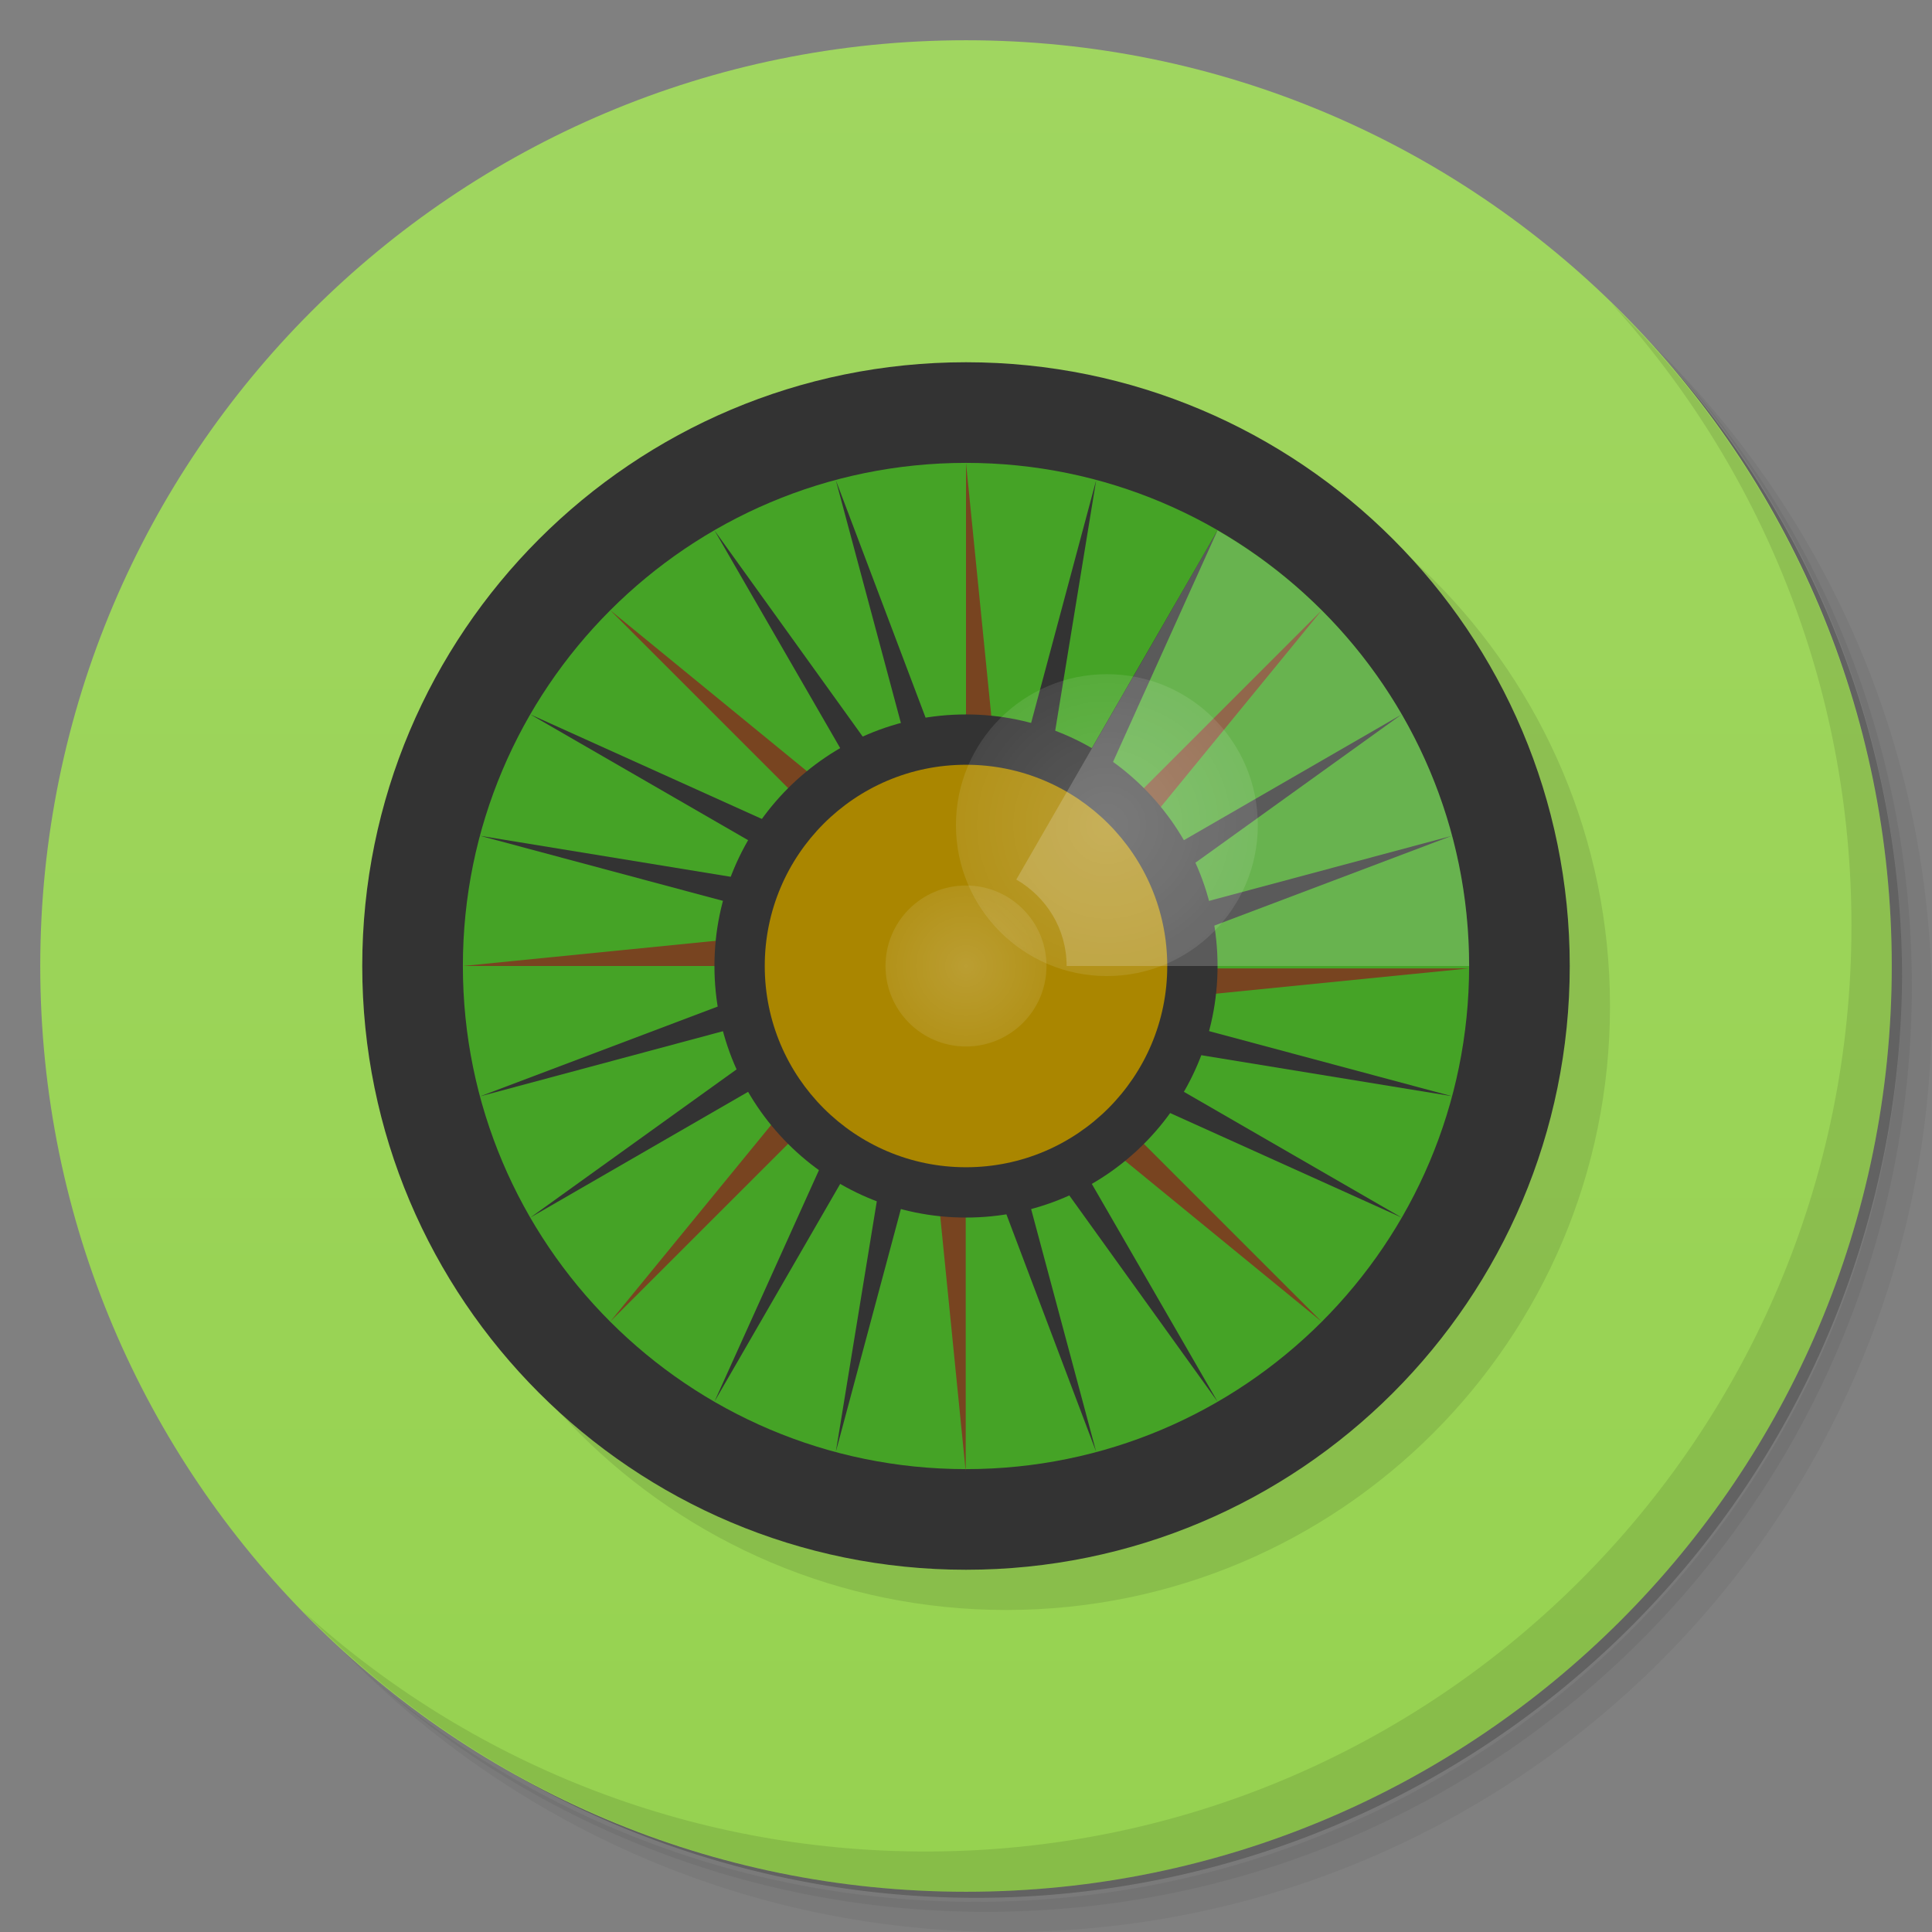 <svg xmlns="http://www.w3.org/2000/svg" xmlns:xlink="http://www.w3.org/1999/xlink" viewBox="0 0 48 48"><rect x="0" y="0" width="48" height="48" fill="#808080" stroke="none"/><defs><linearGradient id="linearGradient3764" x1="1" x2="47" gradientTransform="matrix(0,-1,1,0,-1.5e-6,48)" gradientUnits="userSpaceOnUse"><stop stop-color="#96d250" stop-opacity="1"/><stop offset="1" stop-color="#a0d660" stop-opacity="1"/></linearGradient><radialGradient id="radialGradient4312" cx="19.4" cy="24" r="2" gradientTransform="translate(4.6,1.1e-6)" gradientUnits="userSpaceOnUse" xlink:href="#linearGradient4306"/><linearGradient id="linearGradient4306"><stop stop-color="#fff" stop-opacity=".196"/><stop offset="1" stop-color="#fff" stop-opacity=".098"/></linearGradient><radialGradient id="radialGradient4322" cx="17.5" cy="20.5" r="3.75" gradientTransform="translate(10,3e-7)" gradientUnits="userSpaceOnUse" xlink:href="#linearGradient4306"/></defs><g><path d="m 36.31 5 c 5.859 4.062 9.688 10.831 9.688 18.5 c 0 12.426 -10.07 22.5 -22.5 22.5 c -7.669 0 -14.438 -3.828 -18.5 -9.688 c 1.037 1.822 2.306 3.499 3.781 4.969 c 4.085 3.712 9.514 5.969 15.469 5.969 c 12.703 0 23 -10.298 23 -23 c 0 -5.954 -2.256 -11.384 -5.969 -15.469 c -1.469 -1.475 -3.147 -2.744 -4.969 -3.781 z m 4.969 3.781 c 3.854 4.113 6.219 9.637 6.219 15.719 c 0 12.703 -10.297 23 -23 23 c -6.081 0 -11.606 -2.364 -15.719 -6.219 c 4.16 4.144 9.883 6.719 16.219 6.719 c 12.703 0 23 -10.298 23 -23 c 0 -6.335 -2.575 -12.06 -6.719 -16.219 z" opacity=".05"/><path d="m 41.28 8.781 c 3.712 4.085 5.969 9.514 5.969 15.469 c 0 12.703 -10.297 23 -23 23 c -5.954 0 -11.384 -2.256 -15.469 -5.969 c 4.113 3.854 9.637 6.219 15.719 6.219 c 12.703 0 23 -10.298 23 -23 c 0 -6.081 -2.364 -11.606 -6.219 -15.719 z" opacity=".1"/><path d="m 31.25 2.375 c 8.615 3.154 14.75 11.417 14.75 21.13 c 0 12.426 -10.07 22.5 -22.5 22.5 c -9.708 0 -17.971 -6.135 -21.12 -14.75 a 23 23 0 0 0 44.875 -7 a 23 23 0 0 0 -16 -21.875 z" opacity=".2"/></g><g><path fill="url(#linearGradient3764)" fill-opacity="1" d="m 24 1 c 12.703 0 23 10.297 23 23 c 0 12.703 -10.297 23 -23 23 -12.703 0 -23 -10.297 -23 -23 0 -12.703 10.297 -23 23 -23 z"/></g><g><path d="m 40.03 7.531 c 3.712 4.084 5.969 9.514 5.969 15.469 0 12.703 -10.297 23 -23 23 c -5.954 0 -11.384 -2.256 -15.469 -5.969 4.178 4.291 10.01 6.969 16.469 6.969 c 12.703 0 23 -10.298 23 -23 0 -6.462 -2.677 -12.291 -6.969 -16.469 z" opacity=".1"/></g><path fill="#000" fill-opacity="1" fill-rule="nonzero" stroke="none" d="m 40 25 c 0 8.285 -6.715 15 -15 15 -8.285 0 -15 -6.715 -15 -15 0 -8.285 6.715 -15 15 -15 8.285 0 15 6.715 15 15 m 0 0" opacity=".1"/><g><g><path fill="#333" fill-opacity="1" fill-rule="nonzero" stroke="none" d="m 39 24 c 0 8.285 -6.715 15 -15 15 -8.285 0 -15 -6.715 -15 -15 0 -8.285 6.715 -15 15 -15 8.285 0 15 6.715 15 15 m 0 0"/><path fill="#45a326" fill-opacity="1" fill-rule="nonzero" stroke="none" d="m 36.5 24 c 0 6.906 -5.598 12.5 -12.5 12.5 -6.902 0 -12.5 -5.598 -12.5 -12.5 0 -6.902 5.598 -12.5 12.5 -12.5 6.906 0 12.5 5.598 12.5 12.5 m 0 0"/><path fill="#784420" fill-opacity="1" fill-rule="nonzero" stroke="none" d="M 24,24 24,11.5 25.25,24 M 24,24"/><path fill="#784420" fill-opacity="1" fill-rule="nonzero" stroke="none" d="M 24,24 11.5,24 24,22.754 M 24,24"/><path fill="#333" fill-opacity="1" fill-rule="nonzero" stroke="none" d="M 24,24 27.234,36.07 22.793,24.32 M 24,23.996"/><path fill="#333" fill-opacity="1" fill-rule="nonzero" stroke="none" d="M 24,24 20.766,11.93 25.207,23.68 M 24,24.004"/><path fill="#333" fill-opacity="1" fill-rule="nonzero" stroke="none" d="M 24,24 36.07,20.766 24.32,25.207 M 23.996,24"/><path fill="#333" fill-opacity="1" fill-rule="nonzero" stroke="none" d="M 24,24 11.93,27.238 23.68,22.797 M 24.004,24"/><path fill="#333" fill-opacity="1" fill-rule="nonzero" stroke="none" d="M 24,24 30.25,34.824 22.918,24.625 M 24,24"/><path fill="#333" fill-opacity="1" fill-rule="nonzero" stroke="none" d="M 24,24 17.75,13.176 25.082,23.375 M 24,24"/><path fill="#333" fill-opacity="1" fill-rule="nonzero" stroke="none" d="M 24,24 34.824,17.75 24.625,25.082 M 24,24"/><path fill="#333" fill-opacity="1" fill-rule="nonzero" stroke="none" d="M 24,24 13.176,30.25 23.375,22.922 M 24,24"/><path fill="#784420" fill-opacity="1" fill-rule="nonzero" stroke="none" d="m 24,24 8.84,8.84 -9.723,-7.957 M 24,24"/><path fill="#784420" fill-opacity="1" fill-rule="nonzero" stroke="none" d="m 24,24 -8.84,-8.84 9.723,7.957 M 24,24"/><path fill="#784420" fill-opacity="1" fill-rule="nonzero" stroke="none" d="m 24,24 8.84,-8.84 -7.957,9.723 M 24,24"/><path fill="#784420" fill-opacity="1" fill-rule="nonzero" stroke="none" d="m 24,24 -8.84,8.836 7.957,-9.723 M 24,24"/><path fill="#333" fill-opacity="1" fill-rule="nonzero" stroke="none" d="M 24,24 34.824,30.25 23.375,25.082 M 24,24"/><path fill="#333" fill-opacity="1" fill-rule="nonzero" stroke="none" d="M 24,24 13.176,17.75 24.625,22.918 M 24,24"/><path fill="#333" fill-opacity="1" fill-rule="nonzero" stroke="none" d="M 24,24 30.25,13.176 25.082,24.625 M 24,24"/><path fill="#333" fill-opacity="1" fill-rule="nonzero" stroke="none" d="M 24,24 17.75,34.824 22.918,23.375 M 24,24"/><path fill="#333" fill-opacity="1" fill-rule="nonzero" stroke="none" d="M 24,24 36.07,27.234 23.672,25.207 M 23.996,24"/><path fill="#333" fill-opacity="1" fill-rule="nonzero" stroke="none" d="M 24,24 11.93,20.766 24.328,22.793 M 24.004,24"/><path fill="#333" fill-opacity="1" fill-rule="nonzero" stroke="none" d="M 24,24 27.234,11.93 25.207,24.328 M 24,24.004"/><path fill="#333" fill-opacity="1" fill-rule="nonzero" stroke="none" d="M 24,24 20.766,36.07 22.793,23.675 M 24,23.999"/><path fill="#784420" fill-opacity="1" fill-rule="nonzero" stroke="none" d="m 23.993 24.06 12.496 0 -12.499 1.249 m 0 -1.25"/><path fill="#784420" fill-opacity="1" fill-rule="nonzero" stroke="none" d="m 23.993 24.06 0 12.496 -1.249 -12.499 m 1.25 0"/><path fill="#333" fill-opacity="1" fill-rule="nonzero" stroke="none" d="m 30.25 24 c 0 3.453 -2.797 6.25 -6.25 6.25 -3.453 0 -6.25 -2.797 -6.25 -6.25 0 -3.453 2.801 -6.25 6.25 -6.25 3.453 0 6.25 2.801 6.25 6.25 m 0 0"/><path fill="#aa8600" fill-opacity="1" fill-rule="nonzero" stroke="none" d="m 29 24 c 0 2.762 -2.238 5 -5 5 -2.762 0 -5 -2.238 -5 -5 0 -2.762 2.238 -5 5 -5 2.762 0 5 2.238 5 5 m 0 0"/></g><circle cx="24" cy="24" r="2" fill="url(#radialGradient4312)" fill-opacity="1" fill-rule="evenodd" stroke="none"/><circle cx="27.5" cy="20.5" r="3.75" fill="url(#radialGradient4322)" fill-opacity="1" stroke="none"/><path fill="#f9f9f9" fill-opacity=".2" fill-rule="nonzero" stroke="none" d="m 30.25 13.18 -5 8.672 c 0.746 0.434 1.25 1.223 1.25 2.148 l 10 0 c 0 -4.633 -2.512 -8.66 -6.25 -10.82"/></g></svg>